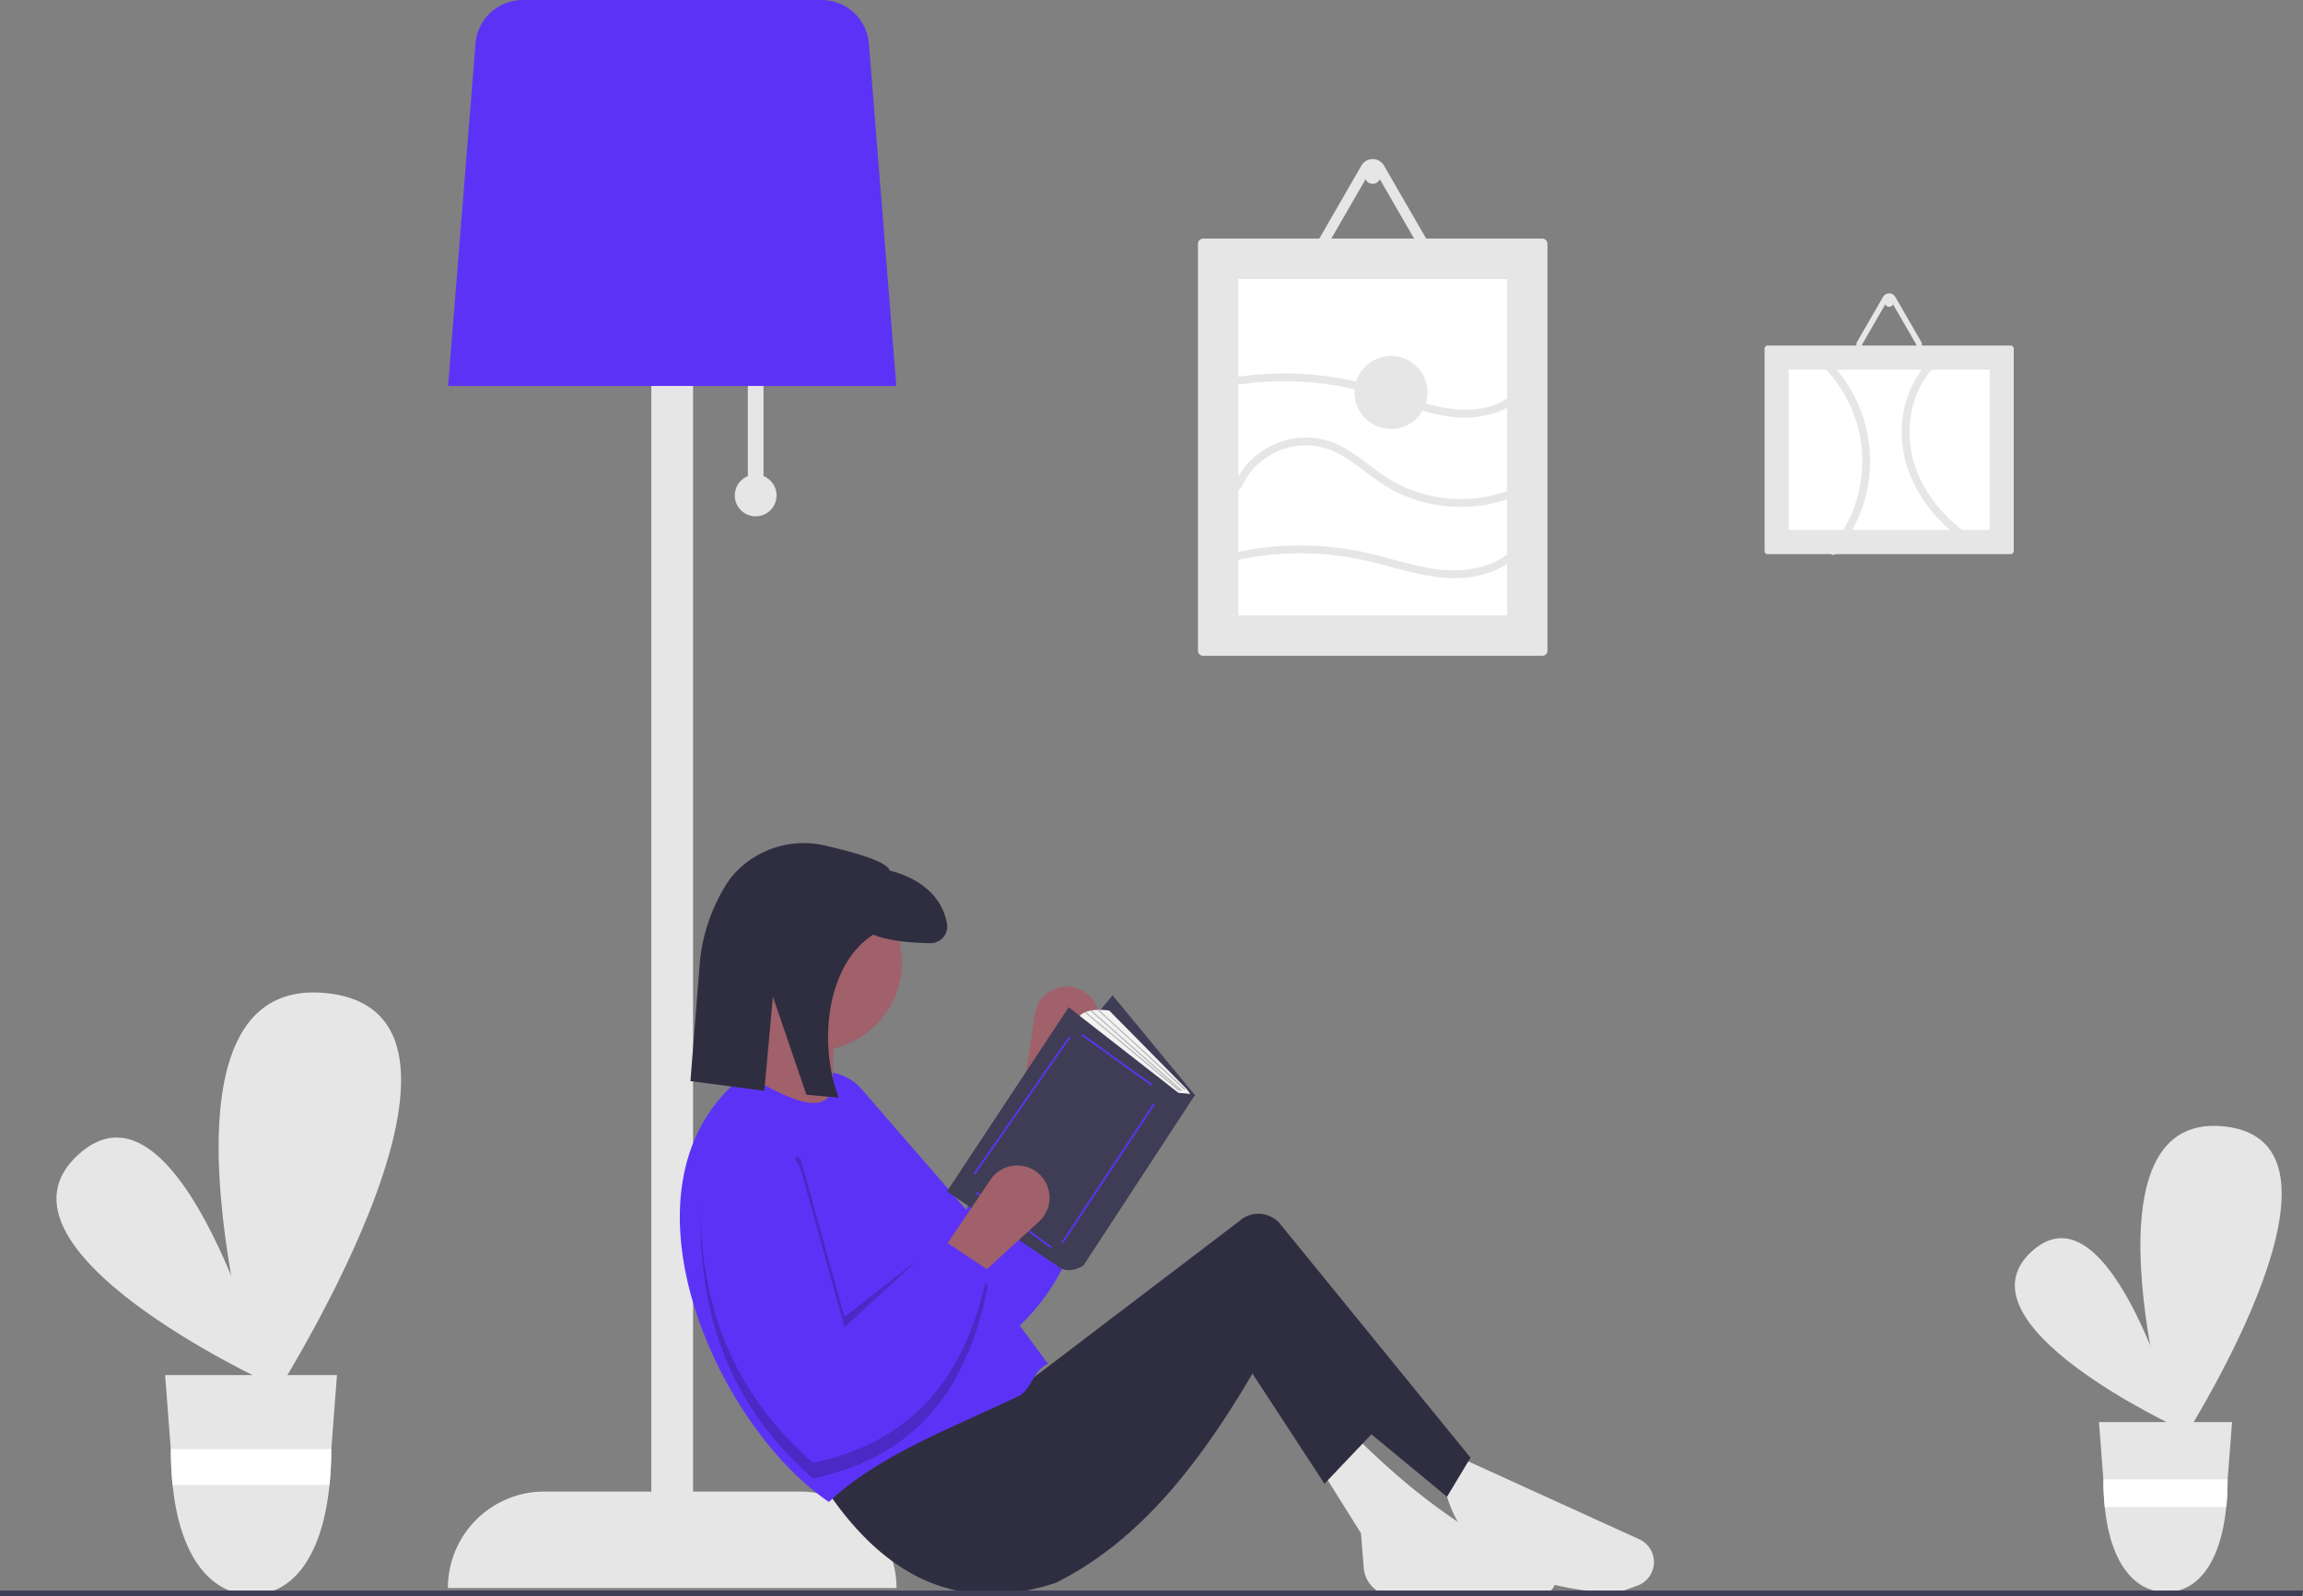 <svg id="a90b5256-b423-42d1-825d-5fdc0dc55c5f" data-name="Layer 1" xmlns="http://www.w3.org/2000/svg" width="882.951" height="612.148" viewBox="0 0 882.951 612.148"><rect x="0" y="0" width="882.951" height="612.148" fill="#808080" stroke="none"/><path d="M261.421,674.244s-112.306-51.7-72.853-87.552S261.421,674.244,261.421,674.244Z" transform="translate(-158.524 -143.926)" fill="#e6e6e6"/><path d="M259.466,686.308s-51.62-169.606,24.392-161.495S259.466,686.308,259.466,686.308Z" transform="translate(-158.524 -143.926)" fill="#e6e6e6"/><path d="M221.829,671.266l2.167,28.372.034.49a130.356,130.356,0,0,0,.671,13.266c2.94,28.939,15.579,42.128,30.349,42.128s26.858-13.189,29.799-42.128a130.353,130.353,0,0,0,.671-13.266l.017-.396.009-.095L287.72,671.266Z" transform="translate(-158.524 -143.926)" fill="#e6e6e6"/><path d="M285.545,699.637l-.009.095-.017.396a130.353,130.353,0,0,1-.671,13.266H224.701a130.356,130.356,0,0,1-.671-13.266l-.034-.49Z" transform="translate(-158.524 -143.926)" fill="#fff"/><path d="M993.908,691.595s-86.949-40.027-56.404-67.784S993.908,691.595,993.908,691.595Z" transform="translate(-158.524 -143.926)" fill="#e6e6e6"/><path d="M992.395,700.935s-39.965-131.312,18.885-125.032S992.395,700.935,992.395,700.935Z" transform="translate(-158.524 -143.926)" fill="#e6e6e6"/><path d="M963.256,689.289l1.677,21.966.027.379a100.924,100.924,0,0,0,.519,10.271c2.276,22.405,12.061,32.616,23.497,32.616s20.794-10.211,23.071-32.616a100.921,100.921,0,0,0,.519-10.271l.013-.306.007-.073,1.684-21.966Z" transform="translate(-158.524 -143.926)" fill="#e6e6e6"/><path d="M1012.586,711.255l-.007.073-.013.306a100.921,100.921,0,0,1-.519,10.271H965.479a100.924,100.924,0,0,1-.519-10.271l-.027-.379Z" transform="translate(-158.524 -143.926)" fill="#fff"/><path d="M451.24,326.513V287.926h-6v38.587a8,8,0,1,0,6,0Z" transform="translate(-158.524 -143.926)" fill="#e6e6e6"/><path d="M465.24,715.926h-41v-498h-16v498H367.24A37,37,0,0,0,330.24,752.926v0h172V752.926A37,37,0,0,0,465.24,715.926Z" transform="translate(-158.524 -143.926)" fill="#e6e6e6"/><path d="M330.323,291.926h171.834L491.65,160.586A18.198,18.198,0,0,0,473.604,143.926H358.877a18.198,18.198,0,0,0-18.046,16.66Z" transform="translate(-158.524 -143.926)" fill="#5c33f6"/><path d="M569.58,522.446h0a12.37,12.37,0,0,0-14.258,10.339l-4.838,31.749,16.46,4.366,12.061-29.581A12.37,12.37,0,0,0,569.58,522.446Z" transform="translate(-158.524 -143.926)" fill="#a0616a"/><path d="M569.272,564.474c9.135,36.302,5.203,69.506-28.812,95.576-40.799-11.247-67.935-38.382-84.491-77.818a19.684,19.684,0,0,1,11.353-26.092h0a19.674,19.674,0,0,1,21.659,5.582l40.031,46.204,18.78-46.589Z" transform="translate(-158.524 -143.926)" fill="#5c33f6"/><path d="M778.312,754.933c-37.253-1.979-60.395-14.77-66-41l6-11L787.007,734.227a9.609,9.609,0,0,1-.676,17.766Z" transform="translate(-158.524 -143.926)" fill="#e6e6e6"/><path d="M749.527,755.196c-19.356-.586-37.97-.404-55.608.79a11.781,11.781,0,0,1-12.547-10.816l-1.059-13.237-15-24,13-13c21.847,21.759,45.807,40.035,74.263,50.899A5.132,5.132,0,0,1,749.527,755.196Z" transform="translate(-158.524 -143.926)" fill="#e6e6e6"/><path d="M644.312,660.933c-24.716,44.226-49.025,74.04-81,90-39.339,12.984-68.09-4.218-90.5-39.5l65-43,9.5,9.5,86.098-65.518a10.993,10.993,0,0,1,15.464.344l73.438,90.174-9,15Z" transform="translate(-158.524 -143.926)" fill="#2f2e41"/><polygon points="507.788 569.007 473.788 517.007 481.788 502.007 526.788 549.007 507.788 569.007" fill="#2f2e41"/><circle cx="311.788" cy="369.007" r="34" fill="#a0616a"/><path d="M479.312,575.933l-38-13a47.195,47.195,0,0,0,7-30h31C477.55,548.191,477.285,562.663,479.312,575.933Z" transform="translate(-158.524 -143.926)" fill="#a0616a"/><path d="M560.312,666.933c-5.697,2.339-6.113,9.923-11.5,12.5-26.04,12.459-53.589,22.568-72.5,40.5-44.193-30.01-85.155-123.218-32-164,18.144,10.617,34.351,18.215,34,0Z" transform="translate(-158.524 -143.926)" fill="#5c33f6"/><path d="M537.312,626.933l-18.5-6.5-36.5,28.5-16.362-58.903c-1.135-4.085-2.974-2.015-5.614.823a19.664,19.664,0,0,0-33.002,13.557c-1.946,42.726,10.938,78.874,42.978,106.523,41.907-8.973,59.692-37.286,67-74l-1.981-1.321Q536.426,631.356,537.312,626.933Z" transform="translate(-158.524 -143.926)" opacity="0.2"/><path d="M474.887,468.207c11.215,2.562,23.98,6.193,24.696,9.567,11.537,2.907,20.245,9.871,22.023,20.487a6.358,6.358,0,0,1-6.378,7.373c-6.274-.081-15.692-.682-21.912-3.279-18.067,11.641-21.099,41.918-13.209,62.528l-12.416-1.138-12.845-37.602L451.564,562.266l-28.333-3.746,3.649-46.065a68.631,68.631,0,0,1,10.778-30.433,25.92,25.92,0,0,1,2.028-2.627A36.011,36.011,0,0,1,474.887,468.207Z" transform="translate(-158.524 -143.926)" fill="#2f2e41"/><polygon points="380.285 438.428 411.402 475.011 458.078 419.925 426.54 381.659 380.285 438.428" fill="#3f3d56"/><path d="M608.613,565.113,571.608,534.837c2.103-5.046,12.195-3.364,12.195-3.364l28.966,29.366a15.851,15.851,0,0,1,2.571,3.433h0Z" transform="translate(-158.524 -143.926)" fill="#f2f2f2"/><path d="M610.295,563.01,568.244,530.211l-46.676,70.645L565.511,630.501c4.205,1.682,8.41-1.262,8.41-1.262L616.812,563.641Z" transform="translate(-158.524 -143.926)" fill="#3f3d56"/><rect x="586.406" y="533.824" width="0.681" height="33.143" transform="translate(-361.136 561.774) rotate(-54.3)" fill="#5c33f6"/><rect x="551.368" y="593.577" width="64.029" height="0.682" transform="translate(-392.34 608.927) rotate(-56.519)" fill="#5c33f6"/><rect x="546.878" y="594.043" width="0.682" height="35.492" transform="translate(-428.384 546.067) rotate(-53.656)" fill="#5c33f6"/><rect x="518.352" y="567.505" width="64.041" height="0.681" transform="translate(-388.628 551.264) rotate(-55.162)" fill="#5c33f6"/><rect x="595.97" y="523.898" width="0.42" height="45.164" transform="translate(-368.079 472.277) rotate(-47.455)" fill="#b3b3b3"/><rect x="593.952" y="523.631" width="0.421" height="46.389" transform="translate(-367.525 486.426) rotate(-48.562)" fill="#b3b3b3"/><rect x="592.443" y="523.638" width="0.421" height="46.997" transform="translate(-365.613 508.132) rotate(-50.187)" fill="#b3b3b3"/><path d="M555.606,593.094h0a12.37,12.37,0,0,0-17.314,3.229l-17.98,26.61,13,11,23.576-21.555A12.37,12.37,0,0,0,555.606,593.094Z" transform="translate(-158.524 -143.926)" fill="#a0616a"/><path d="M537.312,630.933c-7.308,36.714-25.093,65.027-67,74-32.04-27.65-44.925-63.797-42.978-106.523A19.684,19.684,0,0,1,448.776,579.702h0a19.674,19.674,0,0,1,17.175,14.327l16.362,58.903,36.937-34.042Z" transform="translate(-158.524 -143.926)" fill="#5c33f6"/><polygon points="882.556 612.148 0 612.148 0 609.966 882.951 609.966 882.556 612.148" fill="#3f3d56"/><path d="M619.812,235.433a2.002,2.002,0,0,0-2,2v156a2.002,2.002,0,0,0,2,2h130a2.002,2.002,0,0,0,2-2v-156a2.002,2.002,0,0,0-2-2Z" transform="translate(-158.524 -143.926)" fill="#e6e6e6"/><path d="M633.312,379.933h103v-129h-103Z" transform="translate(-158.524 -143.926)" fill="#fff"/><path d="M836.245,276.433a1.195,1.195,0,0,0-1.194,1.194V355.239a1.195,1.195,0,0,0,1.194,1.194h93.134a1.195,1.195,0,0,0,1.194-1.194V277.627a1.195,1.195,0,0,0-1.194-1.194Z" transform="translate(-158.524 -143.926)" fill="#e6e6e6"/><path d="M844.305,285.687V347.179h77.015V285.687Z" transform="translate(-158.524 -143.926)" fill="#fff"/><path d="M702.999,246.433h-36.373a4.989,4.989,0,0,1-4.33-7.5l18.187-31.5c.015-.026.03-.052.045-.078a4.941,4.941,0,0,1,3.787-2.398l.026-.002c.155-.014.313-.021.472-.021a4.949,4.949,0,0,1,4.33,2.5l18.187,31.5a5,5,0,0,1-4.33,7.5ZM665.622,241.428a1.028,1.028,0,0,0,.138.505.983.983,0,0,0,.866.5h36.373a.982.982,0,0,0,.866-.5,1.027,1.027,0,0,0,.138-.504.985.985,0,0,0-.138-.495l-18.187-31.5a1,1,0,0,0-1.732,0l-18.187,31.5A.981.981,0,0,0,665.622,241.428Z" transform="translate(-158.524 -143.926)" fill="#e6e6e6"/><circle cx="526.288" cy="67.507" r="3" fill="#e6e6e6"/><path d="M892.673,278.933H872.952a2.705,2.705,0,0,1-2.348-4.066l9.86-17.078.025-.042a2.679,2.679,0,0,1,2.053-1.3l.014-.001c.084-.008.17-.012.256-.012a2.683,2.683,0,0,1,2.348,1.355l9.86,17.078a2.711,2.711,0,0,1-2.348,4.066Zm-20.265-2.713a.557.557,0,0,0,.075.274.533.533,0,0,0,.47.271H892.673a.533.533,0,0,0,.47-.271.557.557,0,0,0,.075-.273.534.534,0,0,0-.075-.268L883.282,258.873a.542.542,0,0,0-.939,0L872.483,275.951A.532.532,0,0,0,872.408,276.219Z" transform="translate(-158.524 -143.926)" fill="#e6e6e6"/><circle cx="724.288" cy="116.031" r="1.627" fill="#e6e6e6"/><path d="M634.491,330.814a26.49,26.49,0,0,1,15.262-14.327,26.181,26.181,0,0,1,21.812,1.357c7.804,4.142,14.043,10.653,21.968,14.617a56.179,56.179,0,0,0,24.786,5.839,55.478,55.478,0,0,0,27.793-7.214,1.501,1.501,0,0,0-1.514-2.59,53.343,53.343,0,0,1-50.43.925c-7.951-4.169-14.251-10.901-22.351-14.807a28.88,28.88,0,0,0-22.231-1.248,29.846,29.846,0,0,0-17.988,16.651c-.728,1.787,2.173,2.565,2.893.798Z" transform="translate(-158.524 -143.926)" fill="#e6e6e6"/><path d="M632.12,358.857a114.204,114.204,0,0,1,50.54.175c14.766,3.424,30.009,9.585,45.234,4.99,6.802-2.053,13.035-6.158,16.53-12.477.935-1.691-1.655-3.206-2.59-1.514-6.579,11.897-21.992,13.904-34.166,11.952-8.134-1.304-15.974-3.92-23.98-5.791a116.877,116.877,0,0,0-52.364-.228c-1.883.421-1.086,3.313.798,2.893Z" transform="translate(-158.524 -143.926)" fill="#e6e6e6"/><path d="M631.039,291.798a118.628,118.628,0,0,1,48.042,1.709c14.695,3.6,29.059,11.826,44.597,10.405,7.194-.658,14.316-3.303,19.203-8.807,1.278-1.439-.836-3.569-2.121-2.121-4.216,4.747-10.288,7.208-16.519,7.873-7.182.766-14.238-.722-21.074-2.836-7.566-2.34-14.917-5.305-22.609-7.239a121.499,121.499,0,0,0-50.316-1.877c-1.899.324-1.094,3.216.798,2.893Z" transform="translate(-158.524 -143.926)" fill="#e6e6e6"/><path d="M857.716,284.674a52.3,52.3,0,0,1,13.722,25.587,51.655,51.655,0,0,1-11.168,43.861c-1.243,1.463.869,3.596,2.121,2.121a55.414,55.414,0,0,0,12.699-28.673,54.693,54.693,0,0,0-15.253-45.018c-1.354-1.381-3.475.741-2.121,2.121Z" transform="translate(-158.524 -143.926)" fill="#e6e6e6"/><path d="M902.727,278.272c-9.194,6.743-14.341,17.627-15.065,28.885-.754,11.713,3.714,23.026,10.907,32.12a62.463,62.463,0,0,0,14.848,13.404c1.62,1.06,3.125-1.536,1.514-2.59-9.185-6.01-17.044-14.546-21.217-24.791a40.117,40.117,0,0,1-.087-30.738,32.842,32.842,0,0,1,10.614-13.7c1.541-1.13.046-3.735-1.514-2.59Z" transform="translate(-158.524 -143.926)" fill="#e6e6e6"/><circle cx="533.288" cy="150.507" r="14" fill="#e6e6e6"/></svg>